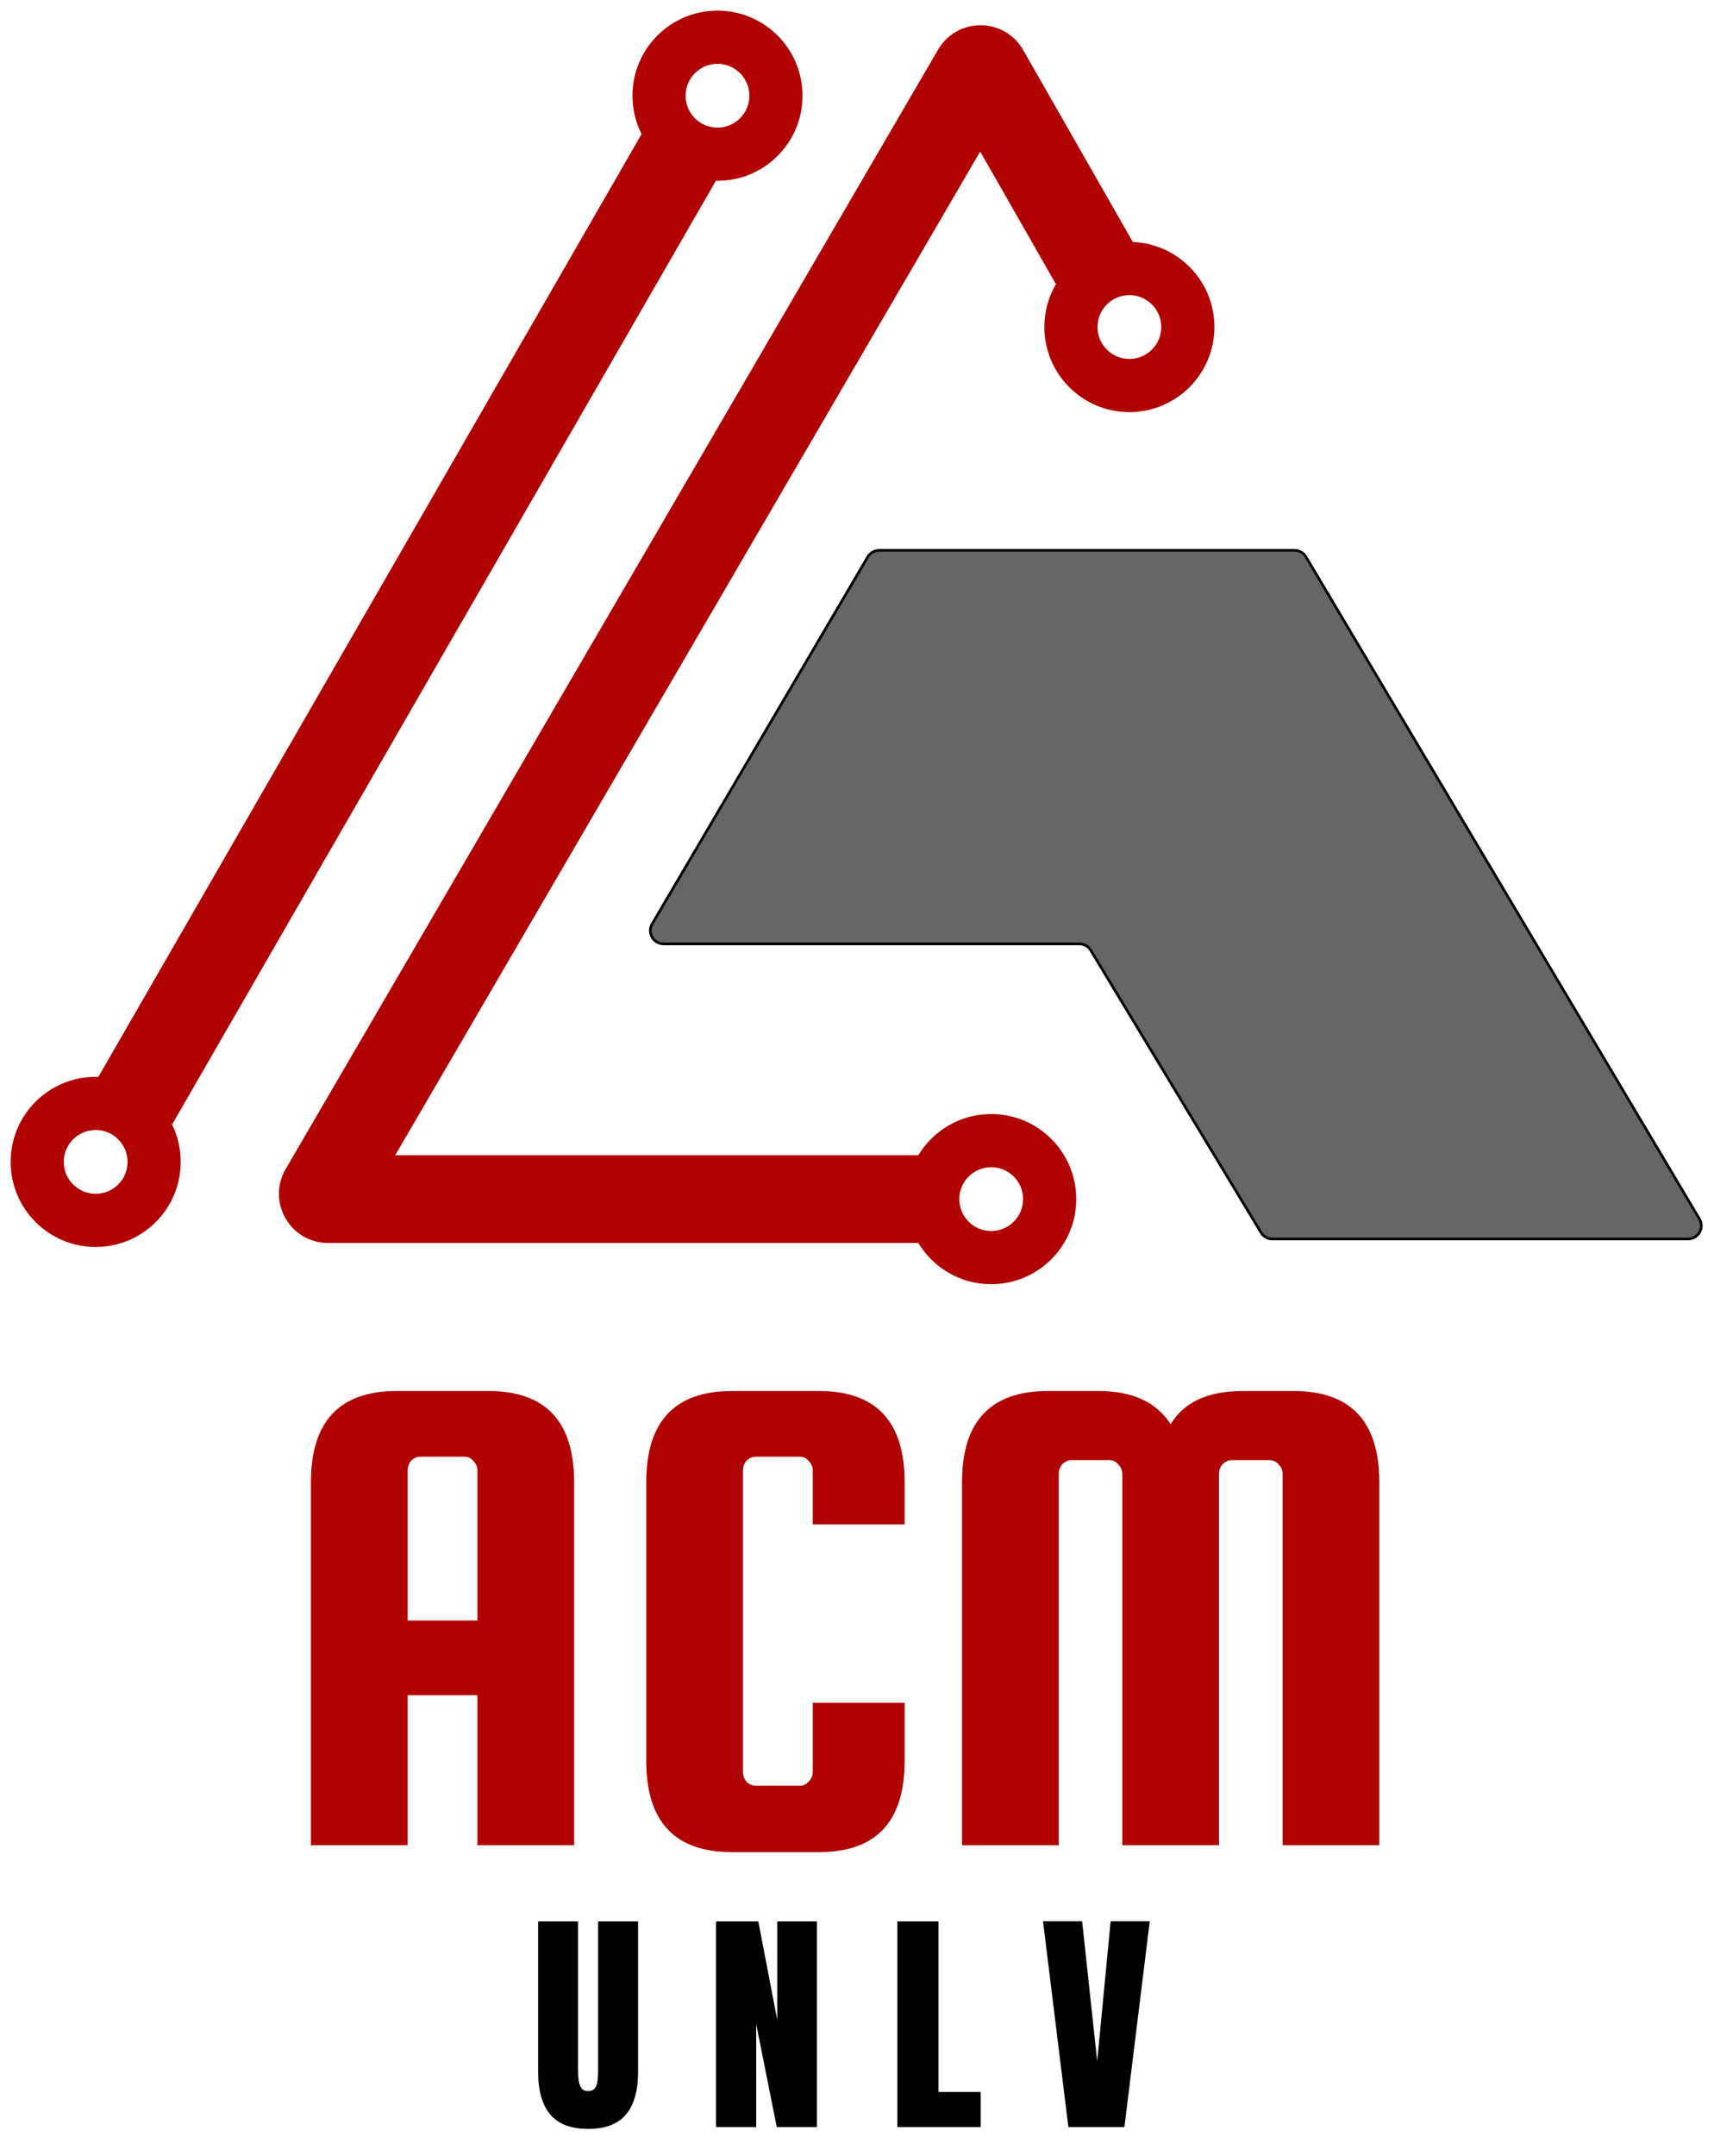 <svg width="645" height="811" viewBox="0 0 645 811" fill="none" xmlns="http://www.w3.org/2000/svg">
<g filter="url(#filter0_d_2_3)">
<path d="M487.156 203H330.861C329.088 203 327.448 203.938 326.55 205.466L245.429 343.466C243.469 346.799 245.873 351 249.739 351H406.178C407.929 351 409.553 351.917 410.458 353.416L474.542 459.584C475.447 461.083 477.071 462 478.822 462H635.21C639.088 462 641.489 457.778 639.508 454.445L491.454 205.445C490.552 203.929 488.919 203 487.156 203Z" fill="#666666"/>
<path d="M487.156 203H330.861C329.088 203 327.448 203.938 326.55 205.466L245.429 343.466C243.469 346.799 245.873 351 249.739 351H406.178C407.929 351 409.553 351.917 410.458 353.416L474.542 459.584C475.447 461.083 477.071 462 478.822 462H635.21C639.088 462 641.489 457.778 639.508 454.445L491.454 205.445C490.552 203.929 488.919 203 487.156 203Z" stroke="black"/>
</g>
<g filter="url(#filter1_d_2_3)">
<path fill-rule="evenodd" clip-rule="evenodd" d="M270 44C276.627 44 282 38.627 282 32C282 25.373 276.627 20 270 20C263.373 20 258 25.373 258 32C258 38.627 263.373 44 270 44ZM270 64C287.673 64 302 49.673 302 32C302 14.327 287.673 0 270 0C252.327 0 238 14.327 238 32C238 37.194 239.237 42.098 241.433 46.435L37.016 401.016C36.679 401.005 36.34 401 36 401C18.327 401 4 415.327 4 433C4 450.673 18.327 465 36 465C53.673 465 68 450.673 68 433C68 427.963 66.836 423.198 64.763 418.959L269.401 63.995C269.6 63.998 269.8 64 270 64ZM48 433C48 439.627 42.627 445 36 445C29.373 445 24 439.627 24 433C24 426.373 29.373 421 36 421C42.627 421 48 426.373 48 433Z" fill="#B10202"/>
</g>
<g filter="url(#filter2_d_2_3)">
<path fill-rule="evenodd" clip-rule="evenodd" d="M426.305 87.026C443.373 87.71 457 101.764 457 119C457 136.673 442.673 151 425 151C407.327 151 393 136.673 393 119C393 113.12 394.586 107.61 397.353 102.875L368.855 53.003L148.722 430.5H345.576C351.177 421.212 361.363 415 373 415C390.673 415 405 429.327 405 447C405 464.673 390.673 479 373 479C361.363 479 351.177 472.788 345.576 463.5H123.481C109.205 463.5 100.308 448.014 107.5 435.681L353.001 14.681C360.176 2.378 377.979 2.456 385.045 14.822L426.305 87.026ZM373 459C379.627 459 385 453.627 385 447C385 440.373 379.627 435 373 435C366.373 435 361 440.373 361 447C361 453.627 366.373 459 373 459ZM437 119C437 125.627 431.627 131 425 131C418.373 131 413 125.627 413 119C413 112.373 418.373 107 425 107C431.627 107 437 112.373 437 119Z" fill="#B10202"/>
</g>
<path d="M183.82 523.18C205.313 523.18 216.06 534.62 216.06 557.5V694H179.66V637.58H153.4V694H117V557.5C117 534.62 127.747 523.18 149.24 523.18H183.82ZM153.4 609.5H179.66V553.08C179.66 551.693 179.14 550.48 178.1 549.44C177.233 548.4 176.107 547.88 174.72 547.88H158.34C156.953 547.88 155.74 548.4 154.7 549.44C153.833 550.48 153.4 551.693 153.4 553.08V609.5ZM305.851 666.44V640.44H340.431V662.28C340.431 685.16 329.685 696.6 308.191 696.6H275.431C253.938 696.6 243.191 685.16 243.191 662.28V557.5C243.191 534.62 253.938 523.18 275.431 523.18H308.191C329.685 523.18 340.431 534.62 340.431 557.5V573.36H305.851V553.08C305.851 551.693 305.331 550.48 304.291 549.44C303.425 548.4 302.298 547.88 300.911 547.88H284.531C283.145 547.88 281.931 548.4 280.891 549.44C280.025 550.48 279.591 551.693 279.591 553.08V666.44C279.591 667.827 280.025 669.04 280.891 670.08C281.931 671.12 283.145 671.64 284.531 671.64H300.911C302.298 671.64 303.425 671.12 304.291 670.08C305.331 669.04 305.851 667.827 305.851 666.44ZM398.413 694H362.013V557.5C362.013 534.62 372.76 523.18 394.253 523.18H413.493C426.147 523.18 435.16 527.34 440.533 535.66C445.56 527.34 454.573 523.18 467.573 523.18H486.813C508.307 523.18 519.053 534.62 519.053 557.5V694H482.653V554.38C482.653 552.993 482.133 551.78 481.093 550.74C480.227 549.7 479.1 549.18 477.713 549.18H463.673C462.287 549.18 461.073 549.7 460.033 550.74C459.167 551.78 458.733 552.993 458.733 554.38V694H422.333V554.38C422.333 552.993 421.813 551.78 420.773 550.74C419.907 549.7 418.78 549.18 417.393 549.18H403.353C401.967 549.18 400.753 549.7 399.713 550.74C398.847 551.78 398.413 552.993 398.413 554.38V694Z" fill="#B10202"/>
<path d="M221.313 800.703C214.868 800.703 210.122 798.901 207.075 795.298C204.028 791.665 202.505 786.333 202.505 779.302V722.656H217.534V778.687C217.534 779.976 217.607 781.221 217.754 782.422C217.9 783.594 218.237 784.561 218.765 785.322C219.292 786.084 220.142 786.465 221.313 786.465C222.515 786.465 223.379 786.099 223.906 785.366C224.434 784.604 224.756 783.623 224.873 782.422C225.02 781.221 225.093 779.976 225.093 778.687V722.656H240.122V779.302C240.122 786.333 238.599 791.665 235.552 795.298C232.505 798.901 227.759 800.703 221.313 800.703ZM269.455 800V722.656H285.363L292.482 759.702V722.656H307.423V800H292.306L284.572 761.328V800H269.455ZM337.679 800V722.656H353.148V786.816H369.056V800H337.679ZM402.036 800L392.5 722.612H407.221L412.89 775.259L417.944 722.612H432.666L423.13 800H402.036Z" fill="black"/>
<defs>
<filter id="filter0_d_2_3" x="240.732" y="203" width="403.486" height="267" filterUnits="userSpaceOnUse" color-interpolation-filters="sRGB">
<feFlood flood-opacity="0" result="BackgroundImageFix"/>
<feColorMatrix in="SourceAlpha" type="matrix" values="0 0 0 0 0 0 0 0 0 0 0 0 0 0 0 0 0 0 127 0" result="hardAlpha"/>
<feOffset dy="4"/>
<feGaussianBlur stdDeviation="2"/>
<feComposite in2="hardAlpha" operator="out"/>
<feColorMatrix type="matrix" values="0 0 0 0 0 0 0 0 0 0 0 0 0 0 0 0 0 0 0.25 0"/>
<feBlend mode="normal" in2="BackgroundImageFix" result="effect1_dropShadow_2_3"/>
<feBlend mode="normal" in="SourceGraphic" in2="effect1_dropShadow_2_3" result="shape"/>
</filter>
<filter id="filter1_d_2_3" x="0" y="0" width="306" height="473" filterUnits="userSpaceOnUse" color-interpolation-filters="sRGB">
<feFlood flood-opacity="0" result="BackgroundImageFix"/>
<feColorMatrix in="SourceAlpha" type="matrix" values="0 0 0 0 0 0 0 0 0 0 0 0 0 0 0 0 0 0 127 0" result="hardAlpha"/>
<feOffset dy="4"/>
<feGaussianBlur stdDeviation="2"/>
<feComposite in2="hardAlpha" operator="out"/>
<feColorMatrix type="matrix" values="0 0 0 0 0 0 0 0 0 0 0 0 0 0 0 0 0 0 0.25 0"/>
<feBlend mode="normal" in2="BackgroundImageFix" result="effect1_dropShadow_2_3"/>
<feBlend mode="normal" in="SourceGraphic" in2="effect1_dropShadow_2_3" result="shape"/>
</filter>
<filter id="filter2_d_2_3" x="100.954" y="5.5" width="360.046" height="481.5" filterUnits="userSpaceOnUse" color-interpolation-filters="sRGB">
<feFlood flood-opacity="0" result="BackgroundImageFix"/>
<feColorMatrix in="SourceAlpha" type="matrix" values="0 0 0 0 0 0 0 0 0 0 0 0 0 0 0 0 0 0 127 0" result="hardAlpha"/>
<feOffset dy="4"/>
<feGaussianBlur stdDeviation="2"/>
<feComposite in2="hardAlpha" operator="out"/>
<feColorMatrix type="matrix" values="0 0 0 0 0 0 0 0 0 0 0 0 0 0 0 0 0 0 0.25 0"/>
<feBlend mode="normal" in2="BackgroundImageFix" result="effect1_dropShadow_2_3"/>
<feBlend mode="normal" in="SourceGraphic" in2="effect1_dropShadow_2_3" result="shape"/>
</filter>
</defs>
</svg>
